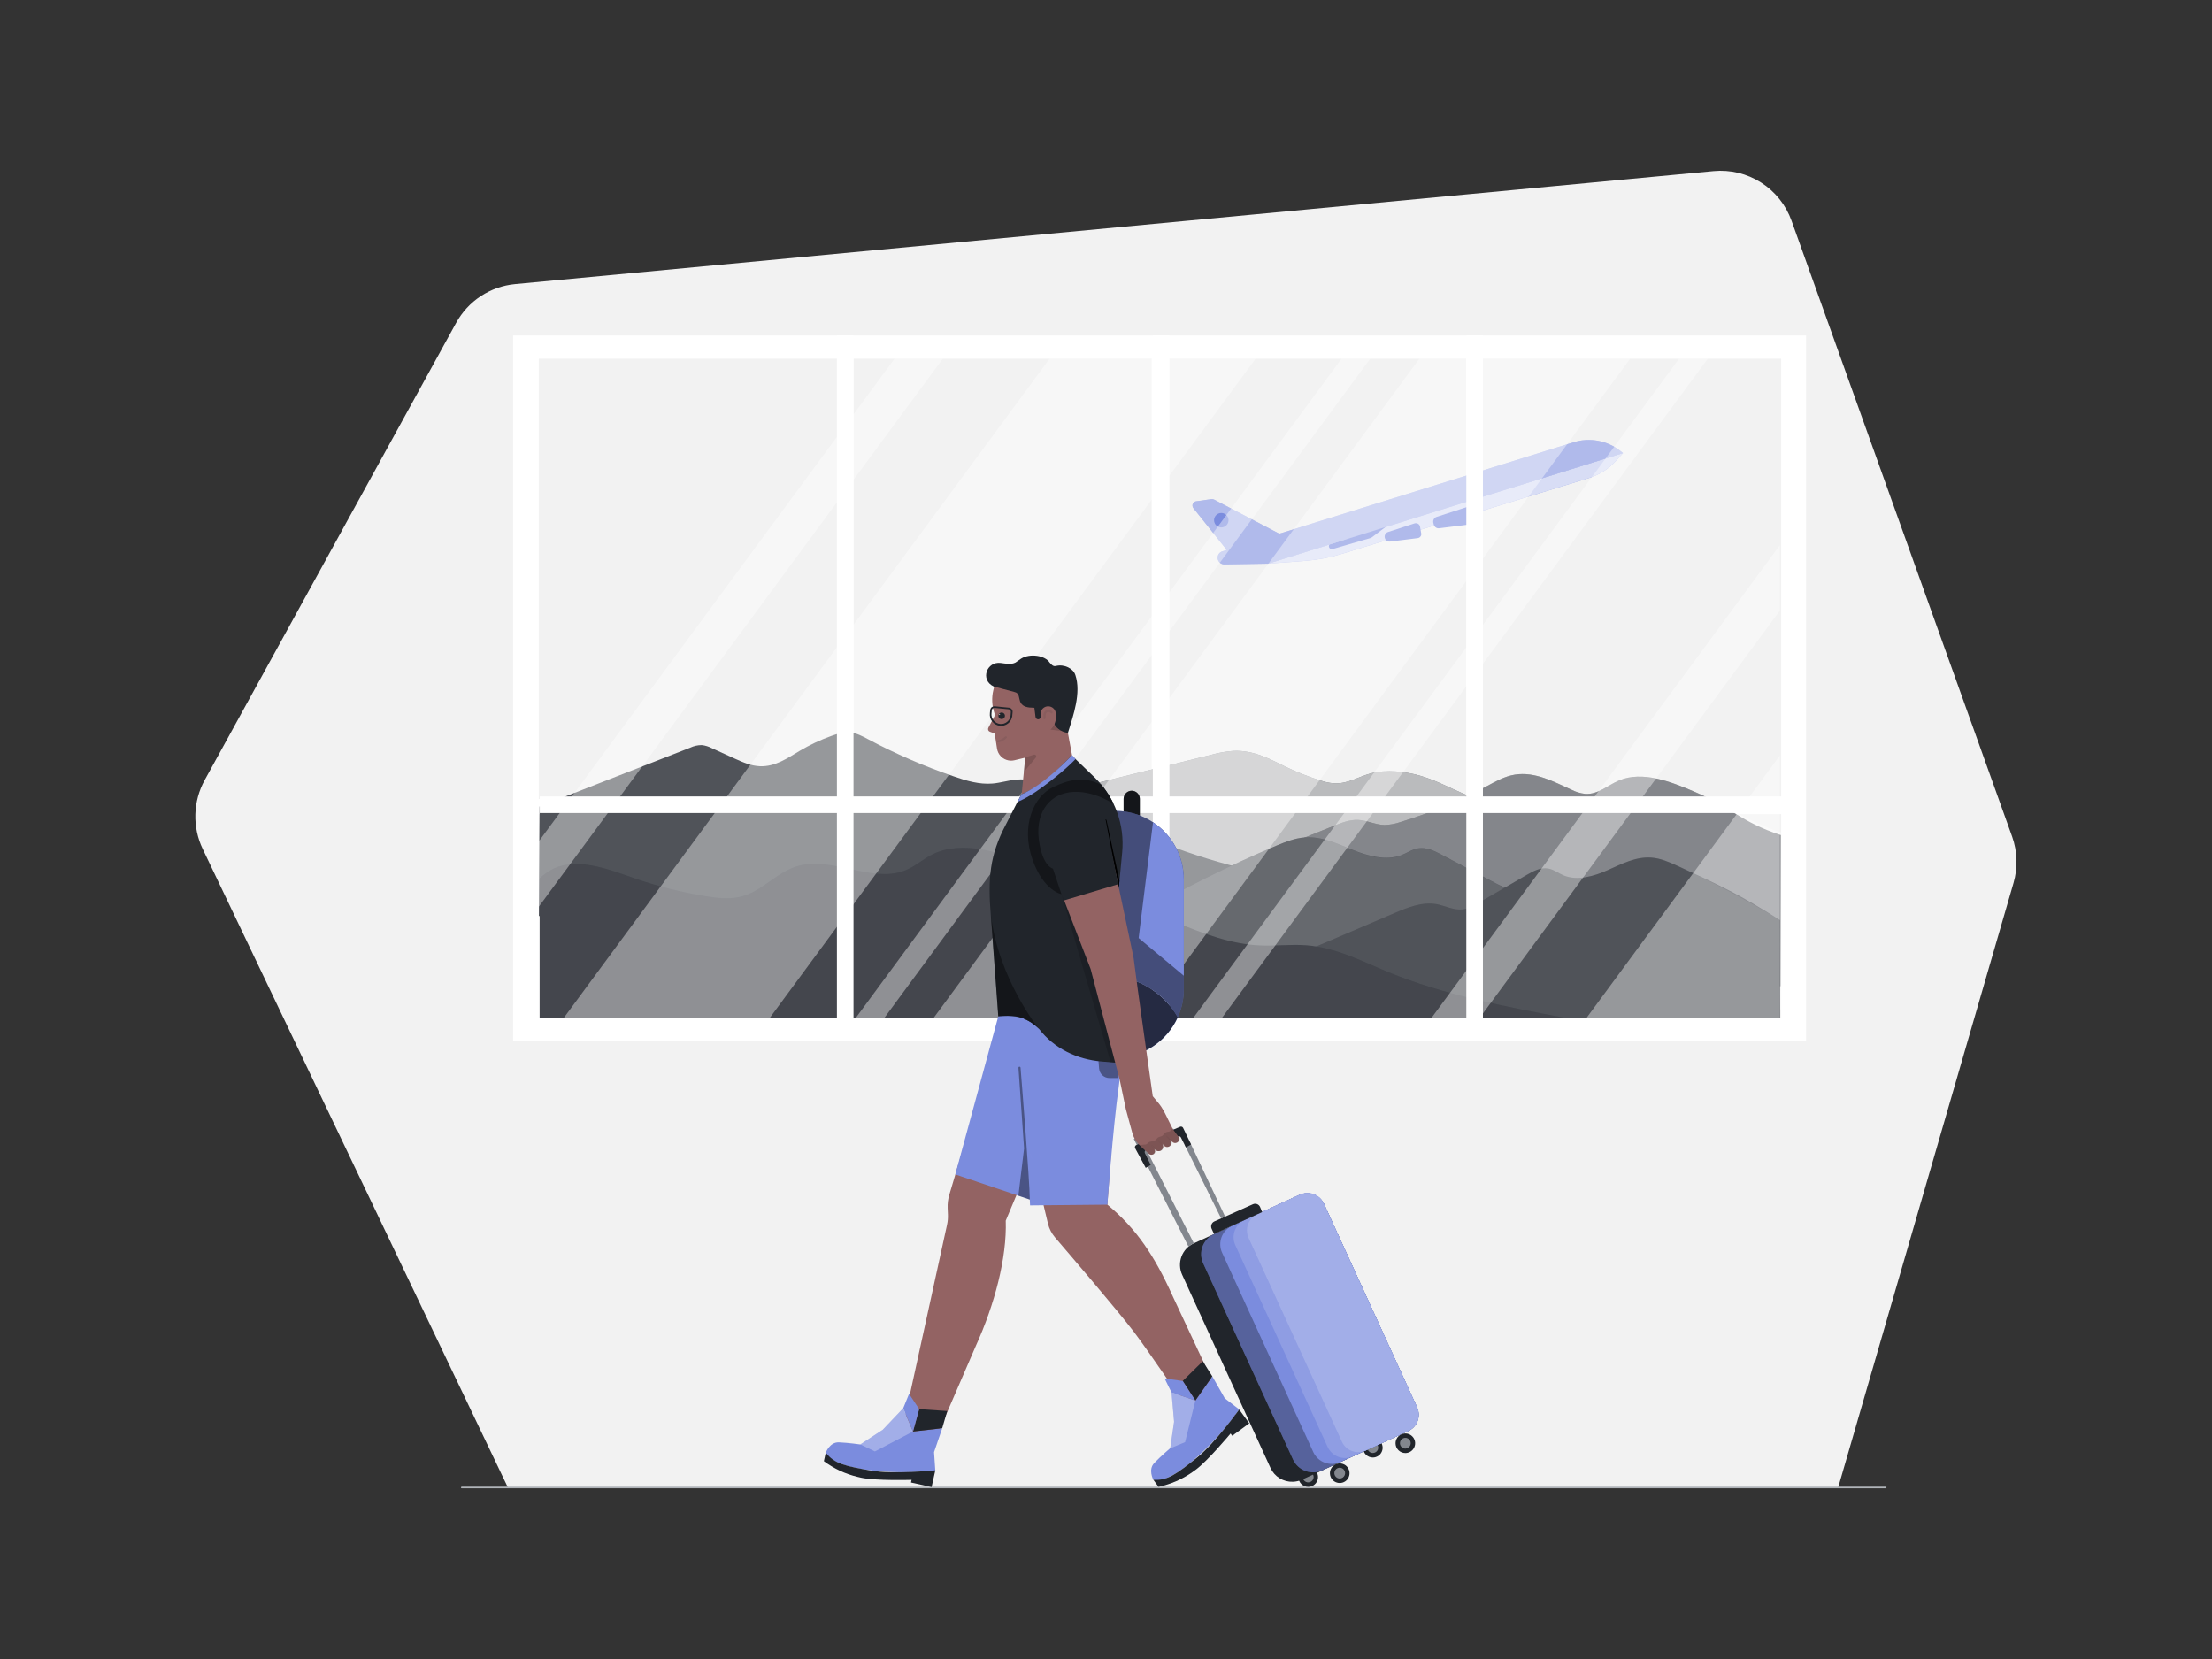 <svg class="gridItem__media" version="1.1" id="Layer_1" xmlns="http://www.w3.org/2000/svg" x="0px" y="0px" viewBox="0 0 1600 1200" style="baseline-shift: 0px; clip-rule: nonzero; color: rgb(61, 61, 61); color-interpolation: srgb; color-interpolation-filters: linearrgb; color-rendering: auto; cursor: auto; direction: ltr; display: block; fill: none; fill-opacity: 1; fill-rule: nonzero; font: 400 16px / 18.4px Lato, sans-serif; image-rendering: auto; letter-spacing: normal; marker: none; overflow: hidden; paint-order: normal; pointer-events: auto; shape-rendering: auto; stroke: none; stroke-dasharray: none; stroke-dashoffset: 0px; stroke-linecap: butt; stroke-linejoin: miter; stroke-miterlimit: 4; stroke-opacity: 1; stroke-width: 1px; text-anchor: start; text-decoration: none solid rgb(61, 61, 61); text-rendering: auto; visibility: visible; word-spacing: 0px; writing-mode: horizontal-tb;" fill="none" xmlns:xlink="http://www.w3.org/1999/xlink">
<rect x="0" y="0" width="1600" height="1200" fill="#333333" stroke="none"/>
<path d="M1329.61 1075.89L1456.43 638.68C1459.63 627.669 1459.28 615.93 1455.43 605.13L1295.87 159.64C1291.79 148.24 1284.03 138.524 1273.81 132.027C1263.6 125.529 1251.51 122.621 1239.45 123.76L372.581 205.49C363.731 206.323 355.219 209.31 347.79 214.191C340.36 219.072 334.239 225.698 329.961 233.49L148.001 564.35C143.835 571.94 141.538 580.415 141.302 589.07C141.065 597.726 142.895 606.313 146.641 614.12L367.341 1075.87H1329.55L1329.61 1075.89Z" fill="#F2F2F2" style="baseline-shift: 0px; fill: rgb(242, 242, 242); paint-order: normal; text-decoration: none solid rgb(61, 61, 61);"></path>
<path d="M1306.4 242.63H371.141V753.11H1306.39L1306.4 242.63Z" fill="white" style="baseline-shift: 0px; fill: rgb(255, 255, 255); paint-order: normal; text-decoration: none solid rgb(61, 61, 61);"></path>
<path d="M1288.35 259.47H1072.63V577.94H1288.35V259.47Z" fill="#F2F2F2" style="baseline-shift: 0px; fill: rgb(242, 242, 242); paint-order: normal; text-decoration: none solid rgb(61, 61, 61);"></path>
<path d="M1288.35 588.86H1072.63V736.27H1288.35V588.86Z" fill="#F2F2F2" style="baseline-shift: 0px; fill: rgb(242, 242, 242); paint-order: normal; text-decoration: none solid rgb(61, 61, 61);"></path>
<path d="M605.44 259.47H389.73V577.94H605.44V259.47Z" fill="#F2F2F2" style="baseline-shift: 0px; fill: rgb(242, 242, 242); paint-order: normal; text-decoration: none solid rgb(61, 61, 61);"></path>
<path d="M833.052 259.47H617.352V577.94H833.052V259.47Z" fill="#F2F2F2" style="baseline-shift: 0px; fill: rgb(242, 242, 242); paint-order: normal; text-decoration: none solid rgb(61, 61, 61);"></path>
<path d="M1060.68 259.47H845V577.94H1060.69L1060.68 259.47Z" fill="#F2F2F2" style="baseline-shift: 0px; fill: rgb(242, 242, 242); paint-order: normal; text-decoration: none solid rgb(61, 61, 61);"></path>
<path d="M605.44 588.86H389.73V736.27H605.44V588.86Z" fill="#F2F2F2" style="baseline-shift: 0px; fill: rgb(242, 242, 242); paint-order: normal; text-decoration: none solid rgb(61, 61, 61);"></path>
<path d="M833.052 588.86H617.352V736.27H833.052V588.86Z" fill="#F2F2F2" style="baseline-shift: 0px; fill: rgb(242, 242, 242); paint-order: normal; text-decoration: none solid rgb(61, 61, 61);"></path>
<path d="M1060.68 588.86H845V736.27H1060.69L1060.68 588.86Z" fill="#F2F2F2" style="baseline-shift: 0px; fill: rgb(242, 242, 242); paint-order: normal; text-decoration: none solid rgb(61, 61, 61);"></path>
<path d="M1189.05 619.46C1180.05 608.38 1158.33 601.95 1137.66 596.83C1110.29 590.03 1081.73 584.06 1058.24 573.99C1048.24 569.73 1039.24 564.73 1028.07 561.35C1016.9 557.97 1002.73 556.41 991.291 559.49C982.291 561.93 974.891 567.13 964.841 566.58C961.349 566.311 957.909 565.578 954.611 564.4C946.052 561.683 937.698 558.361 929.611 554.46C918.721 549.15 907.031 542.55 892.281 543.14C886.96 543.502 881.692 544.417 876.561 545.87L740.001 579.56L727.551 703.34L1189.05 619.46Z" fill="#3F4249" style="baseline-shift: 0px; fill: rgb(63, 66, 73); paint-order: normal; text-decoration: none solid rgb(61, 61, 61);"></path>
<g opacity="0.8" style="baseline-shift: 0px; opacity: 0.8; paint-order: normal; text-decoration: none solid rgb(61, 61, 61);">
<path opacity="0.8" d="M1189.05 619.46C1180.05 608.38 1158.33 601.95 1137.66 596.83C1110.29 590.03 1081.73 584.06 1058.24 573.99C1048.24 569.73 1039.24 564.73 1028.07 561.35C1016.9 557.97 1002.73 556.41 991.291 559.49C982.291 561.93 974.891 567.13 964.841 566.58C961.349 566.311 957.909 565.578 954.611 564.4C946.052 561.683 937.698 558.361 929.611 554.46C918.721 549.15 907.031 542.55 892.281 543.14C886.96 543.502 881.692 544.417 876.561 545.87L740.001 579.56L727.551 703.34L1189.05 619.46Z" fill="white" style="baseline-shift: 0px; fill: rgb(255, 255, 255); opacity: 0.8; paint-order: normal; text-decoration: none solid rgb(61, 61, 61);"></path>
</g>
<path d="M783.682 670.3L965.102 597.22C970.572 595.03 976.402 592.76 982.542 593.08C989.072 593.41 994.952 596.62 1001.45 596.73C1005.48 596.617 1009.47 595.872 1013.27 594.52C1034.89 587.923 1055.81 579.214 1075.73 568.52C1081.98 565.15 1088.33 561.52 1095.82 560.31C1110.41 558.02 1124.04 565.53 1136.82 571.31C1139.89 572.871 1143.21 573.86 1146.63 574.23C1155.99 574.85 1162.9 567.94 1171.15 564.51C1188.09 557.42 1208.5 565.39 1225.36 572.57C1253.19 584.38 1258.86 594.39 1288.07 604.03L1287.87 713.37H797.862L783.682 670.3Z" fill="#3F4249" style="baseline-shift: 0px; fill: rgb(63, 66, 73); paint-order: normal; text-decoration: none solid rgb(61, 61, 61);"></path>
<g opacity="0.6" style="baseline-shift: 0px; opacity: 0.6; paint-order: normal; text-decoration: none solid rgb(61, 61, 61);">
<path opacity="0.6" d="M783.681 670.3L965.101 597.22C970.571 595.03 976.401 592.76 982.541 593.08C989.071 593.41 994.951 596.62 1001.45 596.73C1005.48 596.617 1009.47 595.872 1013.27 594.52C1034.89 587.923 1055.81 579.214 1075.73 568.52C1081.98 565.15 1088.33 561.52 1095.82 560.31C1110.41 558.02 1124.04 565.53 1136.82 571.31C1139.89 572.871 1143.21 573.86 1146.63 574.23C1155.99 574.85 1162.9 567.94 1171.15 564.51C1188.09 557.42 1208.5 565.39 1225.36 572.57C1251.57 583.7 1261.36 593.22 1288.81 602.36V730.16L783.631 719.66L783.681 670.3Z" fill="white" style="baseline-shift: 0px; fill: rgb(255, 255, 255); opacity: 0.6; paint-order: normal; text-decoration: none solid rgb(61, 61, 61);"></path>
</g>
<path d="M912.552 678.3L897.002 627.65C855.002 617.21 815.262 601 780.232 579.9C766.782 571.82 751.872 562.48 735.232 563.9C729.322 564.39 723.782 566.26 717.882 566.75C708.312 567.55 698.762 564.68 689.882 561.59C668.47 554.249 647.675 545.221 627.692 534.59C623.802 532.53 619.792 530.34 615.202 529.87C610.392 529.35 605.742 530.74 601.352 532.31C593.388 535.166 585.716 538.779 578.442 543.1C569.772 548.26 560.782 554.68 549.692 554.23C543.172 553.97 537.182 551.31 531.512 548.74L514.912 541.19C512.609 539.977 510.099 539.211 507.512 538.93C504.606 538.949 501.741 539.612 499.122 540.87L390.292 583.4L389.762 662.57L912.552 678.3Z" fill="#3F4249" style="baseline-shift: 0px; fill: rgb(63, 66, 73); paint-order: normal; text-decoration: none solid rgb(61, 61, 61);"></path>
<g opacity="0.3" style="baseline-shift: 0px; opacity: 0.3; paint-order: normal; text-decoration: none solid rgb(61, 61, 61);">
<path opacity="0.3" d="M390.161 583.08L389.641 666.75L912.481 678L896.861 627.39C855.798 617.329 816.454 601.238 780.111 579.64C766.701 571.56 751.751 562.24 735.211 563.64C729.301 564.13 723.761 566 717.861 566.49C708.291 567.28 698.741 564.41 689.861 561.33C668.427 553.988 647.609 544.96 627.601 534.33C623.701 532.27 619.711 530.08 615.111 529.61C610.301 529.09 605.581 530.48 601.261 532.05C593.292 534.902 585.616 538.515 578.341 542.84C569.631 548 560.651 554.4 549.551 554C543.031 553.73 537.061 551.08 531.371 548.5L514.831 540.96C512.527 539.749 510.017 538.979 507.431 538.69C504.518 538.737 501.652 539.42 499.031 540.69L390.161 583.08Z" fill="white" style="baseline-shift: 0px; fill: rgb(255, 255, 255); opacity: 0.3; paint-order: normal; text-decoration: none solid rgb(61, 61, 61);"></path>
</g>
<path d="M1256.68 688.21L1147.27 645.67C1136.98 641.67 1125.66 637.55 1114.37 639.4C1107.37 640.58 1100.83 643.92 1093.75 643.21C1089.32 642.78 1085.48 640.78 1081.75 638.83L1042.58 618.14C1037.58 615.5 1031.94 612.75 1026.03 613.6C1021.49 614.26 1017.9 616.92 1013.77 618.53C1002.71 622.83 989.381 619.19 978.431 614.74C967.481 610.29 956.101 604.86 943.781 605.74C936.551 606.25 929.911 608.95 923.511 611.58C889.005 626.101 855.458 642.802 823.071 661.58C804.311 672.58 784.791 684.58 761.451 686.58L766.001 736.42L1060.71 736.22" fill="#3F4249" style="baseline-shift: 0px; fill: rgb(63, 66, 73); paint-order: normal; text-decoration: none solid rgb(61, 61, 61);"></path>
<g opacity="0.45" style="baseline-shift: 0px; opacity: 0.45; paint-order: normal; text-decoration: none solid rgb(61, 61, 61);">
<path opacity="0.45" d="M1060.68 736.27L762.451 714.73L761.451 686.63C784.801 684.56 804.251 672.57 823.071 661.63C855.456 642.848 889.004 626.148 923.511 611.63C929.911 608.95 936.511 606.26 943.781 605.8C956.101 604.91 967.481 610.33 978.431 614.8C989.381 619.27 1002.76 622.91 1013.77 618.6C1017.9 616.99 1021.49 614.33 1026.03 613.67C1031.94 612.81 1037.65 615.62 1042.58 618.2L1081.75 638.89C1085.43 640.89 1089.29 642.89 1093.75 643.28C1100.84 644 1107.38 640.6 1114.37 639.46C1125.66 637.62 1136.98 641.73 1147.27 645.74L1256.68 688.28L1060.68 736.28" fill="white" style="baseline-shift: 0px; fill: rgb(255, 255, 255); opacity: 0.45; paint-order: normal; text-decoration: none solid rgb(61, 61, 61);"></path>
</g>
<path d="M909.41 702.8L1009.12 660.26C1018.49 656.26 1028.82 652.15 1039.12 653.99C1045.47 655.17 1051.47 658.52 1057.92 657.81C1061.92 657.37 1065.47 655.37 1068.82 653.42L1104.52 632.73C1109.06 630.1 1114.25 627.34 1119.65 628.19C1123.81 628.86 1127.06 631.51 1130.83 633.12C1140.89 637.42 1153.06 633.78 1163.03 629.33C1173 624.88 1183.37 619.45 1194.6 620.33C1201.19 620.83 1207.26 623.53 1213.09 626.16C1245 640.91 1258.45 647.01 1287.46 665.53L1287.6 736.17L908.16 736.37L909.41 702.8Z" fill="#3F4249" style="baseline-shift: 0px; fill: rgb(63, 66, 73); paint-order: normal; text-decoration: none solid rgb(61, 61, 61);"></path>
<g opacity="0.3" style="baseline-shift: 0px; opacity: 0.3; paint-order: normal; text-decoration: none solid rgb(61, 61, 61);">
<path opacity="0.3" d="M909.411 702.8L1009.12 660.26C1018.49 656.26 1028.82 652.15 1039.12 653.99C1045.47 655.17 1051.47 658.52 1057.92 657.81C1061.92 657.37 1065.47 655.37 1068.82 653.42L1104.52 632.73C1109.06 630.1 1114.25 627.34 1119.65 628.19C1123.81 628.86 1127.06 631.51 1130.83 633.12C1140.89 637.42 1153.06 633.78 1163.03 629.33C1173 624.88 1183.37 619.45 1194.6 620.33C1201.19 620.83 1207.26 623.53 1213.09 626.16C1238.57 637.94 1263.4 651.082 1287.46 665.53V665.53L1288.37 736.17L908.211 736.37L909.411 702.8Z" fill="white" style="baseline-shift: 0px; fill: rgb(255, 255, 255); opacity: 0.3; paint-order: normal; text-decoration: none solid rgb(61, 61, 61);"></path>
</g>
<path d="M1133.18 736.47C1088.87 728.1 1044.04 719.58 1003.78 702.97C984.871 695.14 966.191 685.34 944.781 683.73C933.781 682.91 922.601 684.34 911.531 683.86C890.261 682.98 870.611 675.25 851.691 667.67L745.691 625.26C723.451 616.37 695.901 607.54 674.691 617.87C667.361 621.41 661.781 627.01 653.971 629.87C630.701 638.57 602.701 619.87 578.151 626.12C561.351 630.43 551.641 645.27 534.561 648.87C526.781 650.51 518.471 649.54 510.561 648.26C492.61 645.376 474.95 640.902 457.791 634.89C439.531 628.48 418.121 620.36 400.791 628.09C396.969 629.9 393.451 632.292 390.361 635.18V736.28L1133.18 736.47Z" fill="#3F4249" style="baseline-shift: 0px; fill: rgb(63, 66, 73); paint-order: normal; text-decoration: none solid rgb(61, 61, 61);"></path>
<g opacity="0.15" style="baseline-shift: 0px; opacity: 0.15; paint-order: normal; text-decoration: none solid rgb(61, 61, 61);">
<path opacity="0.15" d="M389.472 635.2C392.918 632.329 396.761 629.971 400.882 628.2C418.232 620.41 439.652 628.56 457.882 635.01C475.044 640.991 492.703 645.439 510.652 648.3C518.572 649.58 526.862 650.56 534.652 648.9C551.732 645.36 561.442 630.42 578.242 626.16C602.792 619.88 630.782 638.61 654.062 629.9C661.852 626.98 667.452 621.43 674.772 617.9C695.972 607.56 723.502 616.41 745.772 625.31L851.702 667.77C870.602 675.34 890.272 683.13 911.542 683.96C922.612 684.43 933.742 682.96 944.792 683.83C966.192 685.43 984.792 695.24 1003.79 703.06C1043.97 719.68 1088.87 728.2 1133.18 736.57H690.682L389.262 736.38L389.472 635.2Z" fill="white" style="baseline-shift: 0px; fill: rgb(255, 255, 255); opacity: 0.15; paint-order: normal; text-decoration: none solid rgb(61, 61, 61);"></path>
</g>
<path d="M967.48 658.46C967.485 658.449 967.487 658.437 967.487 658.425C967.487 658.413 967.485 658.401 967.48 658.39H967.41L967.48 658.46Z" fill="#231F20" style="baseline-shift: 0px; fill: rgb(35, 31, 32); paint-order: normal; text-decoration: none solid rgb(61, 61, 61);"></path>
<path d="M917.201 407.7L969.831 391.29L1046.07 360.57C1061.33 354.431 1077.74 351.7 1094.16 352.57L1174 327.66L1169.08 333.13C1163.77 339.066 1156.94 343.443 1149.33 345.79L970.041 400.79C961.639 403.367 952.975 405 944.211 405.66L917.201 407.7Z" class="change-color-in-svg" fill="#4D61FC" style="fill: rgb(123, 140, 222); baseline-shift: 0px; paint-order: normal; text-decoration: none solid rgb(61, 61, 61);"></path>
<path opacity="0.7" d="M917.201 407.7L969.831 391.29L1046.07 360.57C1061.33 354.431 1077.74 351.7 1094.16 352.57L1174 327.66L1169.08 333.13C1163.77 339.066 1156.94 343.443 1149.33 345.79L970.041 400.79C961.639 403.367 952.975 405 944.211 405.66L917.201 407.7Z" fill="white" style="baseline-shift: 0px; fill: rgb(255, 255, 255); opacity: 0.7; paint-order: normal; text-decoration: none solid rgb(61, 61, 61);"></path>
<path d="M1010.54 374.88L992.122 388.79C991.914 388.93 991.689 389.041 991.452 389.12L963.982 397.12C963.56 397.26 963.104 397.26 962.682 397.12C962.367 397.013 962.082 396.836 961.847 396.601C961.613 396.367 961.435 396.081 961.329 395.767C961.222 395.452 961.19 395.118 961.234 394.789C961.278 394.46 961.397 394.145 961.582 393.87L970.932 390.96L1010.54 374.88Z" class="change-color-in-svg" fill="#4D61FC" style="fill: rgb(123, 140, 222); baseline-shift: 0px; paint-order: normal; text-decoration: none solid rgb(61, 61, 61);"></path>
<path d="M1023.24 378.57L1004 384.82C1003.14 385.097 1002.43 385.69 1001.99 386.477C1001.56 387.265 1001.44 388.188 1001.66 389.06C1001.87 389.907 1002.38 390.649 1003.1 391.15C1003.82 391.637 1004.7 391.84 1005.56 391.72L1025.42 389.24C1025.84 389.186 1026.24 389.054 1026.61 388.85C1026.96 388.646 1027.26 388.37 1027.49 388.04C1027.72 387.729 1027.9 387.376 1028 387C1028.08 386.611 1028.08 386.209 1028 385.82L1027.15 380.95C1027.08 380.525 1026.92 380.121 1026.67 379.77C1026.43 379.411 1026.11 379.11 1025.74 378.89C1025.38 378.677 1024.98 378.541 1024.56 378.49C1024.12 378.415 1023.67 378.442 1023.24 378.57V378.57Z" class="change-color-in-svg" fill="#4D61FC" style="fill: rgb(123, 140, 222); baseline-shift: 0px; paint-order: normal; text-decoration: none solid rgb(61, 61, 61);"></path>
<path d="M1063.83 365.86L1039.1 373.91C1038.24 374.181 1037.52 374.777 1037.1 375.57C1036.67 376.354 1036.55 377.272 1036.77 378.14L1037.11 379.48C1037.33 380.317 1037.84 381.046 1038.56 381.53C1039.27 382.014 1040.14 382.22 1041 382.11L1066.45 378.93C1066.87 378.892 1067.27 378.758 1067.63 378.54C1067.98 378.34 1068.28 378.071 1068.52 377.75C1068.76 377.427 1068.94 377.056 1069.03 376.661C1069.12 376.267 1069.13 375.857 1069.05 375.46L1067.78 368.18C1067.69 367.768 1067.52 367.378 1067.27 367.035C1067.03 366.691 1066.72 366.4 1066.36 366.18C1065.99 365.959 1065.58 365.82 1065.16 365.772C1064.73 365.724 1064.3 365.767 1063.89 365.9L1063.83 365.86Z" class="change-color-in-svg" fill="#4D61FC" style="fill: rgb(123, 140, 222); baseline-shift: 0px; paint-order: normal; text-decoration: none solid rgb(61, 61, 61);"></path>
<path d="M1172.14 326.23C1167.44 322.492 1161.89 319.961 1155.98 318.856C1150.08 317.751 1143.99 318.106 1138.25 319.89L925.341 386.05L878.181 361.35C877.607 361.06 876.959 360.949 876.321 361.03L865.221 362.58C864.815 362.635 864.425 362.77 864.072 362.978C863.719 363.185 863.411 363.46 863.165 363.788C862.919 364.115 862.741 364.488 862.641 364.885C862.541 365.282 862.52 365.695 862.581 366.1C862.661 366.641 862.882 367.151 863.221 367.58L887.311 397.78L884.111 398.78C883.008 399.133 882.069 399.868 881.462 400.854C880.856 401.84 880.623 403.011 880.806 404.154C880.988 405.297 881.574 406.337 882.458 407.084C883.341 407.832 884.464 408.239 885.621 408.23L917.151 407.71L1174 327.71L1172.14 326.23Z" class="change-color-in-svg" fill="#4D61FC" style="fill: rgb(123, 140, 222); baseline-shift: 0px; paint-order: normal; text-decoration: none solid rgb(61, 61, 61);"></path>
<path opacity="0.4" d="M1172.14 326.23C1167.44 322.492 1161.89 319.961 1155.98 318.856C1150.08 317.751 1143.99 318.106 1138.25 319.89L925.341 386.05L878.181 361.35C877.607 361.06 876.959 360.949 876.321 361.03L865.221 362.58C864.815 362.635 864.425 362.77 864.072 362.978C863.719 363.185 863.411 363.46 863.165 363.788C862.919 364.115 862.741 364.488 862.641 364.885C862.541 365.282 862.52 365.695 862.581 366.1C862.661 366.641 862.882 367.151 863.221 367.58L887.311 397.78L884.111 398.78C883.008 399.133 882.069 399.868 881.462 400.854C880.856 401.84 880.623 403.011 880.806 404.154C880.988 405.297 881.574 406.337 882.458 407.084C883.341 407.832 884.464 408.239 885.621 408.23L917.151 407.71L1174 327.71L1172.14 326.23Z" fill="white" style="baseline-shift: 0px; fill: rgb(255, 255, 255); opacity: 0.4; paint-order: normal; text-decoration: none solid rgb(61, 61, 61);"></path>
<path d="M883.4 371.06C884.432 371.063 885.441 371.369 886.3 371.94C887.3 372.611 888.037 373.607 888.387 374.759C888.737 375.911 888.677 377.149 888.219 378.262C887.76 379.375 886.931 380.296 885.872 380.868C884.812 381.44 883.587 381.628 882.405 381.401C881.223 381.173 880.156 380.544 879.384 379.619C878.613 378.695 878.184 377.532 878.172 376.328C878.16 375.124 878.564 373.953 879.316 373.013C880.069 372.073 881.123 371.422 882.3 371.17C882.662 371.096 883.031 371.059 883.4 371.06V371.06Z" class="change-color-in-svg" fill="#4D61FC" style="fill: rgb(123, 140, 222); baseline-shift: 0px; paint-order: normal; text-decoration: none solid rgb(61, 61, 61);"></path>
<path opacity="0.4" d="M556.801 736.27H407.801L759.191 259.47H908.191L556.801 736.27Z" fill="white" style="baseline-shift: 0px; fill: rgb(255, 255, 255); opacity: 0.4; paint-order: normal; text-decoration: none solid rgb(61, 61, 61);"></path>
<path opacity="0.4" d="M827.76 736.27H675.32L1026.7 259.47H1179.14L827.76 736.27Z" fill="white" style="baseline-shift: 0px; fill: rgb(255, 255, 255); opacity: 0.4; paint-order: normal; text-decoration: none solid rgb(61, 61, 61);"></path>
<path opacity="0.4" d="M389.73 655.85V608.58L647.05 259.47H681.92L389.73 655.85Z" fill="white" style="baseline-shift: 0px; fill: rgb(255, 255, 255); opacity: 0.4; paint-order: normal; text-decoration: none solid rgb(61, 61, 61);"></path>
<path opacity="0.4" d="M639.67 736.27H619L970.39 259.47H991.1L639.67 736.27Z" fill="white" style="baseline-shift: 0px; fill: rgb(255, 255, 255); opacity: 0.4; paint-order: normal; text-decoration: none solid rgb(61, 61, 61);"></path>
<path opacity="0.4" d="M1287.44 736.27H1147.58L1287.44 546.49V736.27Z" fill="white" style="baseline-shift: 0px; fill: rgb(255, 255, 255); opacity: 0.4; paint-order: normal; text-decoration: none solid rgb(61, 61, 61);"></path>
<path opacity="0.4" d="M1070.26 736.27H1035.44L1287.44 394.33V441.6L1070.26 736.27Z" fill="white" style="baseline-shift: 0px; fill: rgb(255, 255, 255); opacity: 0.4; paint-order: normal; text-decoration: none solid rgb(61, 61, 61);"></path>
<path opacity="0.4" d="M883.851 736.27H863.141L1214.53 259.47H1235.26L883.851 736.27Z" fill="white" style="baseline-shift: 0px; fill: rgb(255, 255, 255); opacity: 0.4; paint-order: normal; text-decoration: none solid rgb(61, 61, 61);"></path>
<path d="M617.361 242.63H605.361V753.11H617.361V242.63Z" fill="white" style="baseline-shift: 0px; fill: rgb(255, 255, 255); paint-order: normal; text-decoration: none solid rgb(61, 61, 61);"></path>
<path d="M1293.42 576.09H390.42V588.09H1293.42V576.09Z" fill="white" style="baseline-shift: 0px; fill: rgb(255, 255, 255); paint-order: normal; text-decoration: none solid rgb(61, 61, 61);"></path>
<path d="M845.881 242.63H833.881V753.11H845.881V242.63Z" fill="white" style="baseline-shift: 0px; fill: rgb(255, 255, 255); paint-order: normal; text-decoration: none solid rgb(61, 61, 61);"></path>
<path d="M1072.63 242.63H1060.63V753.11H1072.63V242.63Z" fill="white" style="baseline-shift: 0px; fill: rgb(255, 255, 255); paint-order: normal; text-decoration: none solid rgb(61, 61, 61);"></path>
<path d="M1363.86 1076.52H334C333.925 1076.52 333.851 1076.51 333.781 1076.48C333.711 1076.45 333.648 1076.41 333.594 1076.36C333.54 1076.31 333.497 1076.25 333.467 1076.18C333.437 1076.11 333.421 1076.03 333.42 1075.96V1075.96C333.419 1075.89 333.434 1075.81 333.463 1075.74C333.492 1075.67 333.535 1075.61 333.59 1075.56C333.699 1075.45 333.846 1075.39 334 1075.39H1364C1364.08 1075.37 1364.15 1075.37 1364.23 1075.39C1364.3 1075.42 1364.36 1075.46 1364.42 1075.51C1364.48 1075.56 1364.52 1075.63 1364.54 1075.7C1364.55 1075.77 1364.55 1075.85 1364.54 1075.92C1364.51 1076.09 1364.43 1076.24 1364.31 1076.36C1364.18 1076.47 1364.01 1076.52 1363.84 1076.5L1363.86 1076.52Z" fill="#B0B4B9" style="baseline-shift: 0px; fill: rgb(176, 180, 185); paint-order: normal; text-decoration: none solid rgb(61, 61, 61);"></path>
<path d="M727.481 882.93C728.381 909.76 719.431 943.63 705.811 973.6L678.901 1035.86C676.411 1040.4 674.72 1045.34 673.901 1050.45L671.951 1064.45L632.061 1045.82L647.811 1038.6C649.146 1037.98 650.318 1037.06 651.231 1035.9C652.136 1034.72 652.759 1033.36 653.051 1031.9L685.001 886C685.541 883.535 685.76 881.011 685.651 878.49L685.461 873.88C685.32 870.626 685.722 867.372 686.651 864.25L704.811 803.17L751.971 824.58L727.481 882.93Z" fill="#936363" style="baseline-shift: 0px; fill: rgb(147, 99, 99); paint-order: normal; text-decoration: none solid rgb(61, 61, 61);"></path>
<path d="M660.351 1035.48L681.531 1033.12L675.621 1050.38L676.521 1063.59C659.263 1065.58 641.82 1065.32 624.631 1062.81C598.361 1058.69 597.311 1050.73 597.311 1050.73C597.311 1050.73 600.141 1043.04 606.761 1043.29C613.381 1043.54 622.411 1044.84 622.411 1044.84L660.351 1035.48Z" class="change-color-in-svg" fill="#4D61FC" style="fill: rgb(123, 140, 222); baseline-shift: 0px; paint-order: normal; text-decoration: none solid rgb(61, 61, 61);"></path>
<path d="M660.35 1035.48L653.26 1018.66L638.56 1034.14L622.32 1044.78L632.83 1049.87L660.35 1035.48Z" class="change-color-in-svg" fill="#4D61FC" style="fill: rgb(123, 140, 222); baseline-shift: 0px; paint-order: normal; text-decoration: none solid rgb(61, 61, 61);"></path>
<path opacity="0.3" d="M660.35 1035.48L653.26 1018.66L638.56 1034.14L622.32 1044.78L632.83 1049.87L660.35 1035.48Z" fill="white" style="baseline-shift: 0px; fill: rgb(255, 255, 255); opacity: 0.3; paint-order: normal; text-decoration: none solid rgb(61, 61, 61);"></path>
<path d="M660.352 1035.48L664.862 1019.27L685.142 1020.65L681.532 1033.06L660.352 1035.48Z" fill="#21252B" style="baseline-shift: 0px; fill: rgb(33, 37, 43); paint-order: normal; text-decoration: none solid rgb(61, 61, 61);"></path>
<path d="M664.86 1019.27L657.56 1008.21L653.32 1018.62L660.41 1035.43L664.86 1019.27Z" class="change-color-in-svg" fill="#4D61FC" style="fill: rgb(123, 140, 222); baseline-shift: 0px; paint-order: normal; text-decoration: none solid rgb(61, 61, 61);"></path>
<path d="M597.312 1050.68L595.932 1056.9C603.181 1062.29 611.452 1066.16 620.242 1068.25L622.752 1068.83C633.262 1071.19 659.382 1070.41 659.382 1070.41L658.942 1072.35L673.852 1075.66L676.542 1063.52C676.542 1063.52 646.242 1066.52 630.062 1063.71C612.102 1060.55 603.422 1058.94 597.312 1050.68Z" fill="#21252B" style="baseline-shift: 0px; fill: rgb(33, 37, 43); paint-order: normal; text-decoration: none solid rgb(61, 61, 61);"></path>
<path d="M801 871.36C821.68 888.47 835 907.99 848.44 937.99L877.22 999.44C878.97 1004.32 881.548 1008.86 884.84 1012.86L894.04 1023.63L853.62 1041.07L858.62 1024.53C859.025 1023.13 859.097 1021.65 858.829 1020.21C858.562 1018.77 857.963 1017.42 857.08 1016.25C857.08 1016.25 829.91 976.08 820.08 963.25C808.26 947.74 774.54 908.36 763.15 895.09C760.655 892.184 758.889 888.725 758 885L740.58 812L806.09 800.19L801 871.36Z" fill="#936363" style="baseline-shift: 0px; fill: rgb(147, 99, 99); paint-order: normal; text-decoration: none solid rgb(61, 61, 61);"></path>
<path d="M864.662 1013.05L876.892 995.54L885.892 1011.4L896.372 1019.48C886.41 1033.72 874.645 1046.61 861.372 1057.82C840.862 1074.76 834.192 1070.27 834.192 1070.27C834.192 1070.27 830.312 1063.04 834.872 1058.27C839.432 1053.5 846.392 1047.57 846.392 1047.57L864.662 1013.05Z" class="change-color-in-svg" fill="#4D61FC" style="fill: rgb(123, 140, 222); baseline-shift: 0px; paint-order: normal; text-decoration: none solid rgb(61, 61, 61);"></path>
<path d="M864.642 1013.05L847.382 1007.14L849.232 1028.41L846.432 1047.62L857.202 1043.14L864.642 1013.05Z" class="change-color-in-svg" fill="#4D61FC" style="fill: rgb(123, 140, 222); baseline-shift: 0px; paint-order: normal; text-decoration: none solid rgb(61, 61, 61);"></path>
<path opacity="0.3" d="M864.642 1013.05L847.382 1007.14L849.232 1028.41L846.432 1047.62L857.202 1043.14L864.642 1013.05Z" fill="white" style="baseline-shift: 0px; fill: rgb(255, 255, 255); opacity: 0.3; paint-order: normal; text-decoration: none solid rgb(61, 61, 61);"></path>
<path d="M864.64 1013.05L855.49 998.87L870 984.62L876.9 995.55L864.64 1013.05Z" fill="#21252B" style="baseline-shift: 0px; fill: rgb(33, 37, 43); paint-order: normal; text-decoration: none solid rgb(61, 61, 61);"></path>
<path d="M855.491 998.91L842.371 997.06L847.371 1007.17L864.631 1013.08L855.491 998.91Z" class="change-color-in-svg" fill="#4D61FC" style="fill: rgb(123, 140, 222); baseline-shift: 0px; paint-order: normal; text-decoration: none solid rgb(61, 61, 61);"></path>
<path d="M834.221 1070.33L837.981 1075.49C846.811 1073.61 855.172 1069.97 862.561 1064.78C863.291 1064.28 863.981 1063.78 864.651 1063.28C873.411 1056.97 890.111 1036.9 890.111 1036.9L891.301 1038.54L903.641 1029.54L896.341 1019.54C896.341 1019.54 878.551 1044.25 865.621 1054.47C851.431 1065.79 844.451 1071.21 834.221 1070.33Z" fill="#21252B" style="baseline-shift: 0px; fill: rgb(33, 37, 43); paint-order: normal; text-decoration: none solid rgb(61, 61, 61);"></path>
<path d="M722.09 735.15L691 849.5L745 867.69L783.74 757.22L740.68 728.15L722.09 735.15Z" class="change-color-in-svg" fill="#4D61FC" style="fill: rgb(123, 140, 222); baseline-shift: 0px; paint-order: normal; text-decoration: none solid rgb(61, 61, 61);"></path>
<path d="M745.08 871.89L739.57 756.89L807.26 745.36C807.26 745.36 813.58 755.02 809.26 785.66C804.94 816.3 801 871.36 801 871.36L745.08 871.89Z" class="change-color-in-svg" fill="#4D61FC" style="fill: rgb(123, 140, 222); baseline-shift: 0px; paint-order: normal; text-decoration: none solid rgb(61, 61, 61);"></path>
<path opacity="0.4" d="M738.191 772.35C738.881 780.98 744.691 852.77 744.891 867.68L736.621 864.89L740.751 830.73L736.671 772.36C736.661 772.178 736.714 771.998 736.821 771.85C736.932 771.707 737.093 771.611 737.271 771.58C737.379 771.55 737.493 771.55 737.601 771.58C737.711 771.602 737.814 771.65 737.901 771.72C737.987 771.79 738.055 771.879 738.101 771.98C738.161 772.094 738.192 772.221 738.191 772.35V772.35Z" fill="black" style="baseline-shift: 0px; fill: rgb(0, 0, 0); opacity: 0.4; paint-order: normal; text-decoration: none solid rgb(61, 61, 61);"></path>
<path opacity="0.4" d="M810.36 744.68L793 748.23L795 772.88C795.16 774.763 796.022 776.517 797.415 777.795C798.808 779.073 800.63 779.782 802.52 779.78H808.34C808.34 779.78 810.86 765.26 810.78 757.33C810.7 749.4 810.36 744.68 810.36 744.68Z" fill="black" style="baseline-shift: 0px; fill: rgb(0, 0, 0); opacity: 0.4; paint-order: normal; text-decoration: none solid rgb(61, 61, 61);"></path>
<path d="M993 1054.28C994.402 1054.28 995.773 1053.86 996.939 1053.08C998.105 1052.31 999.014 1051.2 999.55 1049.9C1000.09 1048.61 1000.23 1047.18 999.954 1045.81C999.68 1044.43 999.005 1043.17 998.014 1042.18C997.022 1041.18 995.759 1040.51 994.383 1040.24C993.008 1039.96 991.583 1040.1 990.287 1040.64C988.991 1041.18 987.884 1042.08 987.105 1043.25C986.326 1044.42 985.91 1045.79 985.91 1047.19C985.91 1049.07 986.657 1050.87 987.987 1052.2C989.316 1053.53 991.12 1054.28 993 1054.28V1054.28Z" fill="#21252B" style="baseline-shift: 0px; fill: rgb(33, 37, 43); paint-order: normal; text-decoration: none solid rgb(61, 61, 61);"></path>
<path d="M993.002 1051C993.775 1051 994.532 1050.77 995.176 1050.35C995.82 1049.92 996.322 1049.31 996.62 1048.6C996.918 1047.88 996.997 1047.1 996.849 1046.34C996.7 1045.58 996.329 1044.88 995.784 1044.33C995.238 1043.78 994.542 1043.41 993.784 1043.26C993.026 1043.1 992.24 1043.18 991.525 1043.47C990.809 1043.77 990.198 1044.27 989.766 1044.91C989.335 1045.55 989.104 1046.31 989.102 1047.08V1047.08C989.098 1047.59 989.196 1048.1 989.39 1048.58C989.584 1049.06 989.871 1049.49 990.234 1049.85C990.597 1050.22 991.028 1050.51 991.503 1050.7C991.978 1050.9 992.487 1051 993.002 1051V1051Z" fill="#83878E" style="baseline-shift: 0px; fill: rgb(131, 135, 142); paint-order: normal; text-decoration: none solid rgb(61, 61, 61);"></path>
<path d="M946.272 1075.49C947.674 1075.49 949.045 1075.07 950.211 1074.3C951.377 1073.52 952.285 1072.41 952.822 1071.11C953.359 1069.82 953.499 1068.39 953.225 1067.02C952.952 1065.64 952.277 1064.38 951.285 1063.39C950.293 1062.4 949.03 1061.72 947.655 1061.45C946.28 1061.17 944.854 1061.31 943.558 1061.85C942.263 1062.39 941.156 1063.3 940.377 1064.46C939.597 1065.63 939.182 1067 939.182 1068.4C939.182 1070.28 939.929 1072.08 941.258 1073.41C942.588 1074.74 944.391 1075.49 946.272 1075.49V1075.49Z" fill="#21252B" style="baseline-shift: 0px; fill: rgb(33, 37, 43); paint-order: normal; text-decoration: none solid rgb(61, 61, 61);"></path>
<path d="M946.271 1072.25C947.045 1072.25 947.801 1072.02 948.445 1071.6C949.089 1071.17 949.592 1070.56 949.89 1069.85C950.188 1069.13 950.267 1068.35 950.118 1067.59C949.969 1066.83 949.598 1066.13 949.053 1065.58C948.508 1065.03 947.812 1064.66 947.054 1064.51C946.296 1064.35 945.509 1064.43 944.794 1064.72C944.079 1065.02 943.467 1065.52 943.036 1066.16C942.604 1066.8 942.373 1067.56 942.371 1068.33V1068.33C942.367 1068.84 942.465 1069.35 942.66 1069.83C942.854 1070.31 943.141 1070.74 943.503 1071.1C943.866 1071.47 944.297 1071.76 944.773 1071.95C945.248 1072.15 945.757 1072.25 946.271 1072.25Z" fill="#83878E" style="baseline-shift: 0px; fill: rgb(131, 135, 142); paint-order: normal; text-decoration: none solid rgb(61, 61, 61);"></path>
<path d="M1018.49 1035.16L941.792 1070.26C939.733 1071.19 937.511 1071.72 935.252 1071.8C931.855 1071.93 928.497 1071.04 925.601 1069.27C922.706 1067.49 920.402 1064.89 918.982 1061.8L855.092 922.1C854.146 920.05 853.614 917.835 853.525 915.58C853.436 913.325 853.792 911.075 854.573 908.957C855.354 906.84 856.545 904.897 858.077 903.24C859.609 901.583 861.452 900.244 863.502 899.3H863.572L939.792 864.42C941.411 863.674 943.161 863.254 944.942 863.185C946.724 863.116 948.501 863.399 950.173 864.017C951.845 864.636 953.378 865.578 954.685 866.79C955.993 868.002 957.048 869.459 957.792 871.08L1024.92 1017.87C1025.64 1019.42 1026.04 1021.1 1026.11 1022.81C1026.18 1024.52 1025.91 1026.23 1025.31 1027.83C1024.72 1029.44 1023.81 1030.91 1022.65 1032.16C1021.49 1033.42 1020.09 1034.43 1018.53 1035.14L1018.49 1035.16Z" fill="#21252B" style="baseline-shift: 0px; fill: rgb(33, 37, 43); paint-order: normal; text-decoration: none solid rgb(61, 61, 61);"></path>
<path d="M1017.86 1035.41L956.42 1063.54C952.578 1065.29 948.199 1065.45 944.24 1063.98C940.28 1062.52 937.059 1059.55 935.28 1055.72L870.28 913.8C869.406 911.895 868.916 909.837 868.839 907.743C868.762 905.649 869.098 903.561 869.829 901.597C870.56 899.633 871.671 897.833 873.099 896.299C874.527 894.766 876.244 893.529 878.15 892.66L940.06 864.3C943.247 862.845 946.881 862.714 950.165 863.936C953.448 865.159 956.111 867.635 957.57 870.82V870.82L1024.57 1017.21C1025.31 1018.85 1025.71 1020.61 1025.75 1022.41C1025.82 1024.21 1025.54 1026.02 1024.91 1027.71C1024.28 1029.4 1023.33 1030.95 1022.11 1032.26C1020.88 1033.58 1019.41 1034.65 1017.77 1035.4L1017.86 1035.41Z" class="change-color-in-svg" fill="#4D61FC" style="fill: rgb(123, 140, 222); baseline-shift: 0px; paint-order: normal; text-decoration: none solid rgb(61, 61, 61);"></path>
<path opacity="0.3" d="M1017.86 1035.41L956.42 1063.54C952.578 1065.29 948.199 1065.45 944.24 1063.98C940.28 1062.52 937.059 1059.55 935.28 1055.72L870.28 913.8C869.406 911.895 868.916 909.837 868.839 907.743C868.762 905.649 869.098 903.561 869.829 901.597C870.56 899.633 871.671 897.833 873.099 896.299C874.527 894.766 876.244 893.529 878.15 892.66L940.06 864.3C943.247 862.845 946.881 862.714 950.165 863.936C953.448 865.159 956.111 867.635 957.57 870.82V870.82L1024.57 1017.21C1025.31 1018.85 1025.71 1020.61 1025.75 1022.41C1025.82 1024.21 1025.54 1026.02 1024.91 1027.71C1024.28 1029.4 1023.33 1030.95 1022.11 1032.26C1020.88 1033.58 1019.41 1034.65 1017.77 1035.4L1017.86 1035.41Z" fill="black" style="baseline-shift: 0px; fill: rgb(0, 0, 0); opacity: 0.3; paint-order: normal; text-decoration: none solid rgb(61, 61, 61);"></path>
<path d="M1018.69 1035L969.391 1057.58C965.847 1059.19 961.811 1059.33 958.164 1057.97C954.518 1056.61 951.557 1053.86 949.931 1050.33L884.001 906.17C883.192 904.415 882.736 902.518 882.66 900.588C882.584 898.657 882.889 896.731 883.557 894.918C884.226 893.105 885.245 891.442 886.557 890.024C887.868 888.605 889.446 887.458 891.201 886.65H891.261L940.321 864.28C941.889 863.545 943.59 863.14 945.321 863.09C947.903 862.991 950.456 863.664 952.654 865.023C954.852 866.382 956.595 868.365 957.661 870.72L1025.12 1018.14C1025.82 1019.66 1026.2 1021.31 1026.26 1022.98C1026.32 1024.66 1026.05 1026.33 1025.46 1027.89C1024.87 1029.46 1023.98 1030.9 1022.84 1032.12C1021.7 1033.35 1020.32 1034.34 1018.8 1035.03L1018.69 1035Z" class="change-color-in-svg" fill="#4D61FC" style="fill: rgb(123, 140, 222); baseline-shift: 0px; paint-order: normal; text-decoration: none solid rgb(61, 61, 61);"></path>
<path d="M1017.82 1035.42L978.511 1053.42C975.182 1054.92 971.394 1055.04 967.977 1053.75C964.56 1052.46 961.792 1049.87 960.281 1046.55L893.521 900.63C892.007 897.307 891.874 893.518 893.153 890.097C894.432 886.677 897.018 883.904 900.341 882.39L939.601 864.46C941.243 863.7 943.022 863.278 944.831 863.22C947.547 863.115 950.233 863.819 952.547 865.243C954.862 866.668 956.701 868.748 957.831 871.22L1024.61 1017.22C1026.12 1020.53 1026.25 1024.29 1024.99 1027.7C1023.72 1031.1 1021.16 1033.87 1017.86 1035.39L1017.82 1035.42Z" class="change-color-in-svg" fill="#4D61FC" style="fill: rgb(123, 140, 222); baseline-shift: 0px; paint-order: normal; text-decoration: none solid rgb(61, 61, 61);"></path>
<path opacity="0.15" d="M1017.82 1035.42L978.511 1053.42C975.182 1054.92 971.394 1055.04 967.977 1053.75C964.56 1052.46 961.792 1049.87 960.281 1046.55L893.521 900.63C892.007 897.307 891.874 893.518 893.153 890.097C894.432 886.677 897.018 883.904 900.341 882.39L939.601 864.46C941.243 863.7 943.022 863.278 944.831 863.22C947.547 863.115 950.233 863.819 952.547 865.243C954.862 866.668 956.701 868.748 957.831 871.22L1024.61 1017.22C1026.12 1020.53 1026.25 1024.29 1024.99 1027.7C1023.72 1031.1 1021.16 1033.87 1017.86 1035.39L1017.82 1035.42Z" fill="white" style="baseline-shift: 0px; fill: rgb(255, 255, 255); opacity: 0.15; paint-order: normal; text-decoration: none solid rgb(61, 61, 61);"></path>
<path d="M1018.69 1035.05L987.691 1049.23C986.155 1049.93 984.496 1050.33 982.808 1050.39C981.12 1050.45 979.436 1050.18 977.853 1049.59C976.269 1049 974.818 1048.11 973.58 1046.96C972.343 1045.81 971.344 1044.43 970.641 1042.89L903.091 895.38C902.016 893.061 901.656 890.474 902.054 887.949C902.453 885.424 903.594 883.075 905.331 881.2C906.483 879.944 907.869 878.925 909.411 878.2L940.411 864.02C943.508 862.618 947.033 862.497 950.218 863.685C953.403 864.873 955.989 867.272 957.411 870.36L1025 1017.92C1025.71 1019.46 1026.11 1021.13 1026.18 1022.82C1026.24 1024.52 1025.97 1026.21 1025.38 1027.8C1024.79 1029.39 1023.9 1030.85 1022.74 1032.09C1021.58 1033.33 1020.19 1034.34 1018.65 1035.04L1018.69 1035.05Z" class="change-color-in-svg" fill="#4D61FC" style="fill: rgb(123, 140, 222); baseline-shift: 0px; paint-order: normal; text-decoration: none solid rgb(61, 61, 61);"></path>
<path opacity="0.3" d="M1018.69 1035.05L987.691 1049.23C986.155 1049.93 984.496 1050.33 982.808 1050.39C981.12 1050.45 979.436 1050.18 977.853 1049.59C976.269 1049 974.818 1048.11 973.58 1046.96C972.343 1045.81 971.344 1044.43 970.641 1042.89L903.091 895.38C902.016 893.061 901.656 890.474 902.054 887.949C902.453 885.424 903.594 883.075 905.331 881.2C906.483 879.944 907.869 878.925 909.411 878.2L940.411 864.02C943.508 862.618 947.033 862.497 950.218 863.685C953.403 864.873 955.989 867.272 957.411 870.36L1025 1017.92C1025.71 1019.46 1026.11 1021.13 1026.18 1022.82C1026.24 1024.52 1025.97 1026.21 1025.38 1027.8C1024.79 1029.39 1023.9 1030.85 1022.74 1032.09C1021.58 1033.33 1020.19 1034.34 1018.65 1035.04L1018.69 1035.05Z" fill="white" style="baseline-shift: 0px; fill: rgb(255, 255, 255); opacity: 0.3; paint-order: normal; text-decoration: none solid rgb(61, 61, 61);"></path>
<path d="M969.061 1072.71C970.463 1072.71 971.834 1072.29 973 1071.51C974.166 1070.74 975.074 1069.63 975.611 1068.33C976.148 1067.04 976.288 1065.61 976.015 1064.24C975.741 1062.86 975.066 1061.6 974.074 1060.61C973.083 1059.61 971.819 1058.94 970.444 1058.67C969.069 1058.39 967.643 1058.53 966.348 1059.07C965.052 1059.61 963.945 1060.51 963.166 1061.68C962.387 1062.85 961.971 1064.22 961.971 1065.62C961.969 1066.55 962.152 1067.47 962.508 1068.33C962.864 1069.2 963.386 1069.98 964.044 1070.64C964.703 1071.29 965.485 1071.82 966.346 1072.17C967.207 1072.53 968.129 1072.71 969.061 1072.71V1072.71Z" fill="#21252B" style="baseline-shift: 0px; fill: rgb(33, 37, 43); paint-order: normal; text-decoration: none solid rgb(61, 61, 61);"></path>
<path d="M969.06 1069.43C969.832 1069.43 970.586 1069.2 971.227 1068.77C971.868 1068.34 972.368 1067.73 972.663 1067.02C972.959 1066.31 973.036 1065.53 972.885 1064.77C972.735 1064.01 972.363 1063.32 971.818 1062.77C971.272 1062.23 970.578 1061.86 969.821 1061.7C969.065 1061.55 968.28 1061.63 967.568 1061.93C966.855 1062.22 966.246 1062.72 965.817 1063.36C965.389 1064 965.16 1064.76 965.16 1065.53V1065.53C965.163 1066.56 965.575 1067.55 966.305 1068.28C967.036 1069.02 968.027 1069.43 969.06 1069.43Z" fill="#83878E" style="baseline-shift: 0px; fill: rgb(131, 135, 142); paint-order: normal; text-decoration: none solid rgb(61, 61, 61);"></path>
<path d="M1016.52 1051.05C1017.92 1051.05 1019.29 1050.64 1020.45 1049.86C1021.62 1049.08 1022.53 1047.98 1023.06 1046.69C1023.6 1045.39 1023.75 1043.97 1023.48 1042.6C1023.21 1041.23 1022.54 1039.96 1021.55 1038.97C1020.57 1037.97 1019.31 1037.29 1017.94 1037.01C1016.57 1036.73 1015.14 1036.87 1013.85 1037.39C1012.55 1037.92 1011.44 1038.82 1010.65 1039.98C1009.87 1041.14 1009.44 1042.5 1009.43 1043.9C1009.42 1044.84 1009.6 1045.76 1009.95 1046.63C1010.31 1047.5 1010.83 1048.29 1011.49 1048.95C1012.14 1049.62 1012.93 1050.14 1013.79 1050.5C1014.66 1050.86 1015.58 1051.05 1016.52 1051.05Z" fill="#21252B" style="baseline-shift: 0px; fill: rgb(33, 37, 43); paint-order: normal; text-decoration: none solid rgb(61, 61, 61);"></path>
<path d="M1016.52 1047.8C1017.29 1047.8 1018.05 1047.57 1018.69 1047.14C1019.33 1046.71 1019.83 1046.11 1020.12 1045.39C1020.42 1044.68 1020.5 1043.9 1020.35 1043.14C1020.2 1042.38 1019.82 1041.69 1019.28 1041.14C1018.73 1040.6 1018.04 1040.23 1017.28 1040.07C1016.53 1039.92 1015.74 1040 1015.03 1040.3C1014.32 1040.59 1013.71 1041.09 1013.28 1041.73C1012.85 1042.37 1012.62 1043.13 1012.62 1043.9V1043.9C1012.62 1044.41 1012.72 1044.92 1012.92 1045.39C1013.11 1045.87 1013.4 1046.3 1013.76 1046.66C1014.12 1047.02 1014.55 1047.31 1015.03 1047.51C1015.5 1047.7 1016.01 1047.8 1016.52 1047.8V1047.8Z" fill="#83878E" style="baseline-shift: 0px; fill: rgb(131, 135, 142); paint-order: normal; text-decoration: none solid rgb(61, 61, 61);"></path>
<path d="M878.161 892.62L876.371 888.72C875.953 887.76 875.929 886.674 876.303 885.697C876.677 884.719 877.419 883.927 878.371 883.49L906.261 871.06C906.738 870.84 907.255 870.721 907.781 870.71C908.31 870.699 908.836 870.79 909.331 870.98C909.823 871.177 910.268 871.473 910.641 871.85C911.018 872.227 911.312 872.68 911.501 873.18L912.971 876.72L878.161 892.62Z" fill="#21252B" style="baseline-shift: 0px; fill: rgb(33, 37, 43); paint-order: normal; text-decoration: none solid rgb(61, 61, 61);"></path>
<path d="M859.672 901.75L820.092 823.85L824.092 821.49L863.522 899.27C863.522 899.27 862.122 899.99 861.672 900.27C861.222 900.55 859.672 901.75 859.672 901.75Z" fill="#83878E" style="baseline-shift: 0px; fill: rgb(131, 135, 142); paint-order: normal; text-decoration: none solid rgb(61, 61, 61);"></path>
<path d="M883.261 881.27L856.861 828L860.571 825.85L886.181 880L883.261 881.27Z" fill="#83878E" style="baseline-shift: 0px; fill: rgb(131, 135, 142); paint-order: normal; text-decoration: none solid rgb(61, 61, 61);"></path>
<path d="M832.351 842.62L828.121 834.09C828.029 833.885 827.975 833.664 827.961 833.44C827.95 833.216 827.981 832.993 828.051 832.78C828.13 832.567 828.253 832.373 828.411 832.21C828.573 832.051 828.758 831.92 828.961 831.82L852.081 821.94C852.462 821.8 852.88 821.8 853.261 821.94C853.661 822.087 853.989 822.38 854.181 822.76L857.841 829.96L861.561 827.83L855.771 815.83C855.586 815.446 855.26 815.149 854.861 815C854.482 814.85 854.06 814.85 853.681 815L821.921 828.23C821.71 828.326 821.517 828.458 821.351 828.62C821.199 828.793 821.08 828.993 821.001 829.21C820.913 829.429 820.879 829.665 820.901 829.9C820.92 830.13 820.984 830.355 821.091 830.56L828.741 844.74L832.351 842.62Z" fill="#21252B" style="baseline-shift: 0px; fill: rgb(33, 37, 43); paint-order: normal; text-decoration: none solid rgb(61, 61, 61);"></path>
<path d="M824.54 589.9H812.73V577.78C812.749 576.227 813.379 574.744 814.483 573.653C815.588 572.562 817.078 571.95 818.63 571.95C820.172 571.968 821.645 572.588 822.736 573.677C823.827 574.766 824.45 576.238 824.47 577.78V589.9H824.54Z" fill="#21252B" style="baseline-shift: 0px; fill: rgb(33, 37, 43); paint-order: normal; text-decoration: none solid rgb(61, 61, 61);"></path>
<path opacity="0.4" d="M824.54 589.9H812.73V577.78C812.749 576.227 813.379 574.744 814.483 573.653C815.588 572.562 817.078 571.95 818.63 571.95C820.172 571.968 821.645 572.588 822.736 573.677C823.827 574.766 824.45 576.238 824.47 577.78V589.9H824.54Z" fill="black" style="baseline-shift: 0px; fill: rgb(0, 0, 0); opacity: 0.4; paint-order: normal; text-decoration: none solid rgb(61, 61, 61);"></path>
<path d="M851.902 735.83C854.801 729.41 856.294 722.444 856.282 715.4V636.23C856.282 623.048 851.045 610.407 841.725 601.087C832.404 591.766 819.763 586.53 806.582 586.53H800.352V705.81C810.831 705.81 821.123 708.588 830.179 713.862C839.234 719.135 846.73 726.715 851.902 735.83Z" class="change-color-in-svg" fill="#4D61FC" style="fill: rgb(123, 140, 222); baseline-shift: 0px; paint-order: normal; text-decoration: none solid rgb(61, 61, 61);"></path>
<path opacity="0.45" d="M851.902 735.83C854.801 729.41 856.294 722.444 856.282 715.4V636.23C856.282 623.048 851.045 610.407 841.725 601.087C832.404 591.766 819.763 586.53 806.582 586.53H800.352V705.81C810.831 705.81 821.123 708.588 830.179 713.862C839.234 719.135 846.73 726.715 851.902 735.83Z" fill="black" style="baseline-shift: 0px; fill: rgb(0, 0, 0); opacity: 0.45; paint-order: normal; text-decoration: none solid rgb(61, 61, 61);"></path>
<path d="M806.57 765.1C816.141 765.1 825.509 762.338 833.549 757.146C841.589 751.954 847.961 744.553 851.9 735.83C846.723 726.717 839.223 719.14 830.164 713.87C821.105 708.6 810.811 705.826 800.33 705.83V765.19L806.57 765.1Z" class="change-color-in-svg" fill="#4D61FC" style="fill: rgb(123, 140, 222); baseline-shift: 0px; paint-order: normal; text-decoration: none solid rgb(61, 61, 61);"></path>
<path opacity="0.7" d="M806.57 765.1C816.141 765.1 825.509 762.338 833.549 757.146C841.589 751.954 847.961 744.553 851.9 735.83C846.723 726.717 839.223 719.14 830.164 713.87C821.105 708.6 810.811 705.826 800.33 705.83V765.19L806.57 765.1Z" fill="black" style="baseline-shift: 0px; fill: rgb(0, 0, 0); opacity: 0.7; paint-order: normal; text-decoration: none solid rgb(61, 61, 61);"></path>
<path d="M834.002 594.75L823.602 678.51L856.272 705.76V636.23C856.272 628.015 854.239 619.927 850.353 612.69C846.467 605.452 840.849 599.288 834.002 594.75Z" class="change-color-in-svg" fill="#4D61FC" style="fill: rgb(123, 140, 222); baseline-shift: 0px; paint-order: normal; text-decoration: none solid rgb(61, 61, 61);"></path>
<path d="M719.732 494L718.482 499.31C717.203 504.726 717.456 510.39 719.212 515.67L719.622 516.93V517.45L714.902 526.45C714.771 526.705 714.693 526.984 714.672 527.27C714.661 527.548 714.702 527.826 714.792 528.09C714.901 528.35 715.053 528.59 715.242 528.8C715.443 529.002 715.685 529.159 715.952 529.26L719.492 530.62L721.162 541.46C721.487 543.589 722.473 545.563 723.98 547.102C725.487 548.642 727.44 549.669 729.562 550.04C730.969 550.282 732.411 550.238 733.802 549.91L741.592 548.03L739.002 574.52L777.652 558.13L772.132 528.44L771.402 499.13L719.732 494Z" fill="#936363" style="baseline-shift: 0px; fill: rgb(147, 99, 99); paint-order: normal; text-decoration: none solid rgb(61, 61, 61);"></path>
<path d="M723.821 479.55C727.581 479.98 731.231 480.91 734.521 479.25L738.591 476.43C744.951 472.43 755.891 474.07 759.221 479.25C760.061 479.98 761.421 482.37 763.711 481.74C769.961 480.18 776.351 483.69 777.771 488.11L777.881 488.42C782.061 501.07 776.531 517.08 772.471 530.1C772.471 530.1 765.661 529.58 762.671 523.85L761.421 516.85L752.771 515.93V518.43C752.772 518.676 752.728 518.92 752.641 519.15C752.543 519.377 752.404 519.584 752.231 519.76C752.054 519.938 751.843 520.077 751.611 520.17C751.385 520.262 751.144 520.31 750.901 520.31V520.31C750.44 520.295 749.998 520.122 749.651 519.82C749.303 519.513 749.079 519.09 749.021 518.63L748.181 511.96L744.531 511.76C740.881 511.33 738.281 509.81 737.531 506.23L736.901 503.51C736.758 502.799 736.41 502.146 735.901 501.63C735.379 501.122 734.723 500.775 734.011 500.63L718.811 496.57C708.611 491.75 713.821 478.21 723.821 479.55Z" fill="#21252B" style="baseline-shift: 0px; fill: rgb(33, 37, 43); paint-order: normal; text-decoration: none solid rgb(61, 61, 61);"></path>
<path d="M775.27 546.47L763.27 558.29C756.188 565.189 747.878 570.703 738.77 574.55V574.55L727.61 596.33C715.8 618.53 714.49 635.73 716.67 662.1L722.07 735.1C722.07 735.1 730.51 734.1 736.8 735.6C745.51 737.6 751.66 744.36 751.66 744.36C762.5 758.42 779.17 766.36 796.9 767.82L811.6 769.07L803.88 708.8C803.538 705.995 803.501 703.162 803.77 700.35L811.7 616.55C812.642 606.649 811.362 596.663 807.952 587.321C804.542 577.978 799.088 569.515 791.99 562.55L775.27 546.47Z" fill="#21252B" style="baseline-shift: 0px; fill: rgb(33, 37, 43); paint-order: normal; text-decoration: none solid rgb(61, 61, 61);"></path>
<path opacity="0.15" d="M741.54 547.82L747.79 545.88C748.063 545.79 748.357 545.79 748.63 545.88C748.903 545.973 749.14 546.148 749.31 546.38C749.471 546.615 749.552 546.896 749.54 547.18C749.537 547.469 749.435 547.748 749.25 547.97L740.49 558.61L741.54 547.82Z" fill="black" style="baseline-shift: 0px; fill: rgb(0, 0, 0); opacity: 0.15; paint-order: normal; text-decoration: none solid rgb(61, 61, 61);"></path>
<path d="M755.4 747.33C755.4 747.33 742.48 732.52 721.74 732.52H753.11L755.4 747.33Z" fill="#21252B" style="baseline-shift: 0px; fill: rgb(33, 37, 43); paint-order: normal; text-decoration: none solid rgb(61, 61, 61);"></path>
<path opacity="0.4" d="M751.631 744.47L748.921 741.86C741.631 735.05 731.921 734.26 722.051 735.19L721.921 732.58L716.811 661.94C722.091 707.92 751.631 744.47 751.631 744.47Z" fill="black" style="baseline-shift: 0px; fill: rgb(0, 0, 0); opacity: 0.4; paint-order: normal; text-decoration: none solid rgb(61, 61, 61);"></path>
<path d="M809.75 637.14L800.37 593.3C800.348 593.189 800.304 593.084 800.24 592.99C800.179 592.902 800.101 592.827 800.01 592.77C799.917 592.706 799.811 592.662 799.7 592.64C799.591 592.62 799.479 592.62 799.37 592.64C799.264 592.651 799.163 592.693 799.08 592.76C798.988 592.823 798.907 592.9 798.84 592.99C798.79 593.089 798.75 593.193 798.72 593.3C798.7 593.409 798.7 593.521 798.72 593.63L809.29 642L809.75 637.14Z" fill="black" style="baseline-shift: 0px; fill: rgb(0, 0, 0); paint-order: normal; text-decoration: none solid rgb(61, 61, 61);"></path>
<path opacity="0.15" d="M806.691 768.71L803.381 768.41L784.201 703.11L767.871 646.82L788.741 700.75L806.691 768.71Z" fill="black" style="baseline-shift: 0px; fill: rgb(0, 0, 0); opacity: 0.15; paint-order: normal; text-decoration: none solid rgb(61, 61, 61);"></path>
<g opacity="0.15" style="baseline-shift: 0px; opacity: 0.15; paint-order: normal; text-decoration: none solid rgb(61, 61, 61);">
<path opacity="0.15" d="M752.491 837.08L751.301 833.85L751.201 833.75L752.381 836.97L752.491 837.08Z" fill="white" style="baseline-shift: 0px; fill: rgb(255, 255, 255); opacity: 0.15; paint-order: normal; text-decoration: none solid rgb(61, 61, 61);"></path>
</g>
<g opacity="0.15" style="baseline-shift: 0px; opacity: 0.15; paint-order: normal; text-decoration: none solid rgb(61, 61, 61);">
<path opacity="0.15" d="M746.55 837.9L745.37 834.68L745.27 834.57L745.16 834.68L746.34 838.01L746.55 837.9Z" fill="white" style="baseline-shift: 0px; fill: rgb(255, 255, 255); opacity: 0.15; paint-order: normal; text-decoration: none solid rgb(61, 61, 61);"></path>
</g>
<path opacity="0.15" d="M762.591 524C761.815 525.366 760.871 526.629 759.781 527.76L767.711 528.76C766.583 528.348 765.549 527.715 764.67 526.897C763.791 526.08 763.084 525.095 762.591 524Z" fill="black" style="baseline-shift: 0px; fill: rgb(0, 0, 0); opacity: 0.15; paint-order: normal; text-decoration: none solid rgb(61, 61, 61);"></path>
<path d="M724.242 520.11C724.708 520.166 725.18 520.083 725.599 519.871C726.017 519.658 726.364 519.326 726.593 518.917C726.823 518.507 726.926 518.039 726.889 517.571C726.852 517.103 726.677 516.656 726.386 516.288C726.095 515.92 725.701 515.646 725.254 515.502C724.807 515.358 724.328 515.349 723.876 515.478C723.425 515.607 723.022 515.867 722.718 516.225C722.415 516.583 722.224 517.023 722.171 517.49C722.162 517.593 722.162 517.697 722.171 517.8C722.157 518.089 722.199 518.378 722.296 518.651C722.393 518.923 722.543 519.174 722.737 519.389C722.931 519.603 723.166 519.777 723.428 519.901C723.689 520.025 723.972 520.096 724.262 520.11H724.242Z" fill="#21252B" style="baseline-shift: 0px; fill: rgb(33, 37, 43); paint-order: normal; text-decoration: none solid rgb(61, 61, 61);"></path>
<path d="M723.101 517.18C723.184 517.16 723.256 517.11 723.302 517.04C723.349 516.969 723.367 516.883 723.351 516.8C723.336 516.739 723.304 516.685 723.26 516.641C723.216 516.597 723.162 516.565 723.101 516.55C723.018 516.532 722.931 516.549 722.86 516.596C722.788 516.643 722.739 516.716 722.721 516.8C722.704 516.883 722.721 516.97 722.768 517.041C722.815 517.113 722.888 517.162 722.971 517.18H723.101Z" fill="white" style="baseline-shift: 0px; fill: rgb(255, 255, 255); paint-order: normal; text-decoration: none solid rgb(61, 61, 61);"></path>
<g opacity="0.3" style="baseline-shift: 0px; opacity: 0.3; paint-order: normal; text-decoration: none solid rgb(61, 61, 61);">
<path opacity="0.3" d="M721.741 537C724.185 536.737 726.45 535.592 728.111 533.78C728.237 533.624 728.297 533.425 728.279 533.225C728.26 533.025 728.164 532.84 728.011 532.71C727.938 532.646 727.852 532.598 727.759 532.569C727.666 532.54 727.568 532.53 727.471 532.54C727.371 532.548 727.273 532.577 727.184 532.623C727.095 532.669 727.016 532.733 726.951 532.81C725.539 534.287 723.666 535.239 721.641 535.51C721.539 535.52 721.441 535.551 721.351 535.6C721.26 535.639 721.181 535.701 721.121 535.78C721.07 535.867 721.033 535.962 721.011 536.06C720.991 536.156 720.991 536.254 721.011 536.35C721.052 536.519 721.142 536.673 721.271 536.79C721.4 536.905 721.56 536.978 721.731 537H721.741Z" fill="#21252B" style="baseline-shift: 0px; fill: rgb(33, 37, 43); opacity: 0.3; paint-order: normal; text-decoration: none solid rgb(61, 61, 61);"></path>
</g>
<path d="M752.7 530.21C755.622 530.196 758.42 529.026 760.482 526.956C762.543 524.885 763.7 522.082 763.7 519.16V516.41C763.695 514.947 763.112 513.546 762.078 512.512C761.044 511.478 759.643 510.895 758.18 510.89V510.89C756.716 510.892 755.313 511.474 754.276 512.509C753.24 513.543 752.656 514.946 752.65 516.41V530.21H752.7Z" fill="#936363" style="baseline-shift: 0px; fill: rgb(147, 99, 99); paint-order: normal; text-decoration: none solid rgb(61, 61, 61);"></path>
<g opacity="0.3" style="baseline-shift: 0px; opacity: 0.3; paint-order: normal; text-decoration: none solid rgb(61, 61, 61);">
<path opacity="0.3" d="M755.51 520.2C755.73 520.191 755.937 520.097 756.09 519.94C756.25 519.788 756.343 519.58 756.35 519.36V517.07C756.345 516.53 756.551 516.01 756.925 515.621C757.299 515.232 757.811 515.006 758.35 514.99C758.649 514.981 758.947 515.039 759.22 515.16C759.493 515.282 759.731 515.471 759.91 515.71C759.979 515.804 760.064 515.885 760.16 515.95C760.262 515.998 760.37 516.032 760.48 516.05C760.591 516.069 760.704 516.062 760.811 516.031C760.918 516 761.017 515.945 761.1 515.87C761.189 515.802 761.258 515.713 761.3 515.61C761.357 515.512 761.392 515.403 761.4 515.29C761.41 515.18 761.41 515.07 761.4 514.96C761.352 514.856 761.292 514.759 761.22 514.67C760.871 514.271 760.442 513.951 759.96 513.73C759.473 513.513 758.944 513.407 758.41 513.42C757.445 513.428 756.521 513.815 755.838 514.498C755.155 515.181 754.768 516.104 754.76 517.07V519.36C754.736 519.444 754.729 519.532 754.739 519.619C754.749 519.706 754.776 519.79 754.819 519.866C754.862 519.943 754.919 520.01 754.988 520.063C755.057 520.117 755.136 520.157 755.22 520.18C755.313 520.215 755.414 520.222 755.51 520.2V520.2Z" fill="#21252B" style="baseline-shift: 0px; fill: rgb(33, 37, 43); opacity: 0.3; paint-order: normal; text-decoration: none solid rgb(61, 61, 61);"></path>
</g>
<path d="M814.4 802.48L809.89 780.9L788.89 700.9L769.74 651.27L802.12 608.16L819.63 691.16C819.882 692.308 820.069 693.47 820.19 694.64C821.65 707.39 833.82 792.94 833.82 792.94L837.54 797.38C841.28 801.81 842.71 805.38 845.13 810.25L848.28 816.6L852.28 822.06C852.533 822.413 852.71 822.815 852.8 823.24C852.891 823.658 852.891 824.091 852.8 824.51C852.71 824.944 852.514 825.349 852.23 825.69C851.964 826.031 851.621 826.305 851.23 826.49C850.665 826.762 850.027 826.846 849.41 826.73C848.79 826.631 848.22 826.328 847.79 825.87L844.39 822.33L846.39 824.48C846.663 824.769 846.877 825.109 847.02 825.48C847.171 825.854 847.239 826.257 847.22 826.66C847.214 827.07 847.126 827.474 846.96 827.85C846.798 828.227 846.56 828.568 846.26 828.85C845.975 829.128 845.634 829.342 845.26 829.48C844.883 829.628 844.479 829.699 844.073 829.687C843.667 829.675 843.268 829.58 842.9 829.41C842.52 829.256 842.179 829.021 841.9 828.72L840.39 827C840.76 827.382 841.031 827.849 841.18 828.36C841.322 828.867 841.349 829.4 841.26 829.92C841.166 830.443 840.95 830.936 840.63 831.36C840.312 831.776 839.906 832.118 839.44 832.36C838.806 832.659 838.097 832.76 837.404 832.65C836.712 832.539 836.069 832.222 835.56 831.74L834.67 830.92C834.966 831.192 835.186 831.537 835.31 831.92C835.43 832.301 835.461 832.705 835.4 833.1C835.336 833.505 835.176 833.89 834.932 834.221C834.689 834.551 834.369 834.819 834 835C833.519 835.219 832.985 835.299 832.46 835.23C831.931 835.168 831.428 834.961 831.01 834.63L823.75 827.83C821.502 825.476 819.876 822.6 819.02 819.46L814.4 802.48Z" fill="#936363" style="baseline-shift: 0px; fill: rgb(147, 99, 99); paint-order: normal; text-decoration: none solid rgb(61, 61, 61);"></path>
<path opacity="0.15" d="M831.181 834.53L824.371 828.27L827.451 827.91C827.977 827.979 828.512 827.921 829.011 827.74C829.507 827.547 829.946 827.234 830.291 826.83C830.803 826.239 831.515 825.858 832.291 825.76L834.221 825.39C834.916 825.251 835.552 824.902 836.041 824.39L837.041 823.32C837.458 822.809 838.036 822.456 838.681 822.32L839.681 822.03C840.31 821.881 840.872 821.53 841.281 821.03L842.391 819.77C842.917 819.187 843.62 818.794 844.391 818.65L845.281 818.56C845.75 818.509 846.2 818.344 846.591 818.08C847.001 817.833 847.344 817.49 847.591 817.08L848.471 815.82L848.791 816.47L852.791 821.93C853.044 822.281 853.22 822.682 853.31 823.105C853.399 823.529 853.4 823.966 853.311 824.39C853.211 824.822 853.012 825.226 852.731 825.57C852.226 826.175 851.504 826.556 850.72 826.633C849.936 826.71 849.153 826.475 848.541 825.98L848.281 825.75L844.891 822.21L846.891 824.36C847.166 824.65 847.383 824.989 847.531 825.36C847.75 825.923 847.794 826.54 847.657 827.129C847.519 827.718 847.207 828.251 846.761 828.66C846.472 828.935 846.132 829.153 845.761 829.3C845.198 829.519 844.581 829.563 843.992 829.425C843.403 829.288 842.869 828.976 842.461 828.53L840.801 827C841.163 827.387 841.43 827.852 841.581 828.36C841.807 829.127 841.754 829.949 841.432 830.681C841.11 831.413 840.539 832.008 839.821 832.36C839.197 832.649 838.502 832.75 837.821 832.65C837.123 832.542 836.474 832.225 835.961 831.74L835.081 830.9C835.372 831.177 835.591 831.52 835.721 831.9C835.841 832.285 835.872 832.691 835.811 833.09C835.736 833.497 835.567 833.881 835.319 834.212C835.071 834.543 834.75 834.813 834.381 835C833.869 835.249 833.295 835.34 832.731 835.26C832.17 835.179 831.649 834.924 831.241 834.53H831.181Z" fill="black" style="baseline-shift: 0px; fill: rgb(0, 0, 0); opacity: 0.15; paint-order: normal; text-decoration: none solid rgb(61, 61, 61);"></path>
<g opacity="0.15" style="baseline-shift: 0px; opacity: 0.15; paint-order: normal; text-decoration: none solid rgb(61, 61, 61);">
<path opacity="0.15" d="M846.331 825.21L847.091 824.39L844.351 821.68C844.3 821.625 844.239 821.581 844.171 821.55C844.099 821.53 844.023 821.53 843.951 821.55C843.879 821.53 843.803 821.53 843.731 821.55C843.663 821.575 843.604 821.621 843.561 821.68V821.68C843.51 821.731 843.469 821.793 843.441 821.86C843.431 821.933 843.431 822.007 843.441 822.08C843.45 822.156 843.471 822.23 843.501 822.3C843.536 822.362 843.584 822.417 843.641 822.46L846.331 825.21Z" fill="black" style="baseline-shift: 0px; fill: rgb(0, 0, 0); opacity: 0.15; paint-order: normal; text-decoration: none solid rgb(61, 61, 61);"></path>
</g>
<g opacity="0.15" style="baseline-shift: 0px; opacity: 0.15; paint-order: normal; text-decoration: none solid rgb(61, 61, 61);">
<path opacity="0.15" d="M840.61 827.49L838.13 825.13H838L840.47 827.49H840.61Z" fill="white" style="baseline-shift: 0px; fill: rgb(255, 255, 255); opacity: 0.15; paint-order: normal; text-decoration: none solid rgb(61, 61, 61);"></path>
<path opacity="0.15" d="M837.81 824.71C837.927 824.67 838.053 824.67 838.17 824.71C838.284 824.73 838.387 824.79 838.46 824.88L841.22 827.59L840.46 828.43L837.72 825.72C837.63 825.61 837.581 825.472 837.58 825.33C837.582 825.185 837.631 825.045 837.72 824.93C837.71 824.894 837.71 824.856 837.72 824.82C837.72 824.82 837.72 824.76 837.8 824.75L837.81 824.71Z" fill="black" style="baseline-shift: 0px; fill: rgb(0, 0, 0); opacity: 0.15; paint-order: normal; text-decoration: none solid rgb(61, 61, 61);"></path>
</g>
<g opacity="0.15" style="baseline-shift: 0px; opacity: 0.15; paint-order: normal; text-decoration: none solid rgb(61, 61, 61);">
<path opacity="0.15" d="M835.661 830.89L833.181 828.52H833.051V828.65L835.561 831.12L835.661 830.89Z" fill="white" style="baseline-shift: 0px; fill: rgb(255, 255, 255); opacity: 0.15; paint-order: normal; text-decoration: none solid rgb(61, 61, 61);"></path>
<path opacity="0.15" d="M832.81 828C832.927 827.96 833.053 827.96 833.17 828C833.286 828.022 833.389 828.086 833.46 828.18L836.21 830.89L835.46 831.72L832.72 829.02C832.63 828.91 832.581 828.772 832.58 828.63C832.579 828.485 832.629 828.343 832.72 828.23C832.72 828.1 832.72 828.1 832.86 828.05L832.81 828Z" fill="black" style="baseline-shift: 0px; fill: rgb(0, 0, 0); opacity: 0.15; paint-order: normal; text-decoration: none solid rgb(61, 61, 61);"></path>
</g>
<path d="M808.781 639.59L769.781 651.26L753.611 605.26C752.619 602.279 752.224 599.133 752.448 596C752.671 592.866 753.51 589.808 754.916 586.999C756.322 584.19 758.267 581.686 760.641 579.628C763.015 577.571 765.771 576.002 768.751 575.01C771.732 574.018 774.878 573.622 778.011 573.846C781.144 574.07 784.203 574.909 787.012 576.315C789.821 577.721 792.325 579.666 794.383 582.04C796.44 584.414 798.009 587.169 799.001 590.15C799.401 591.333 799.702 592.547 799.901 593.78L808.781 639.59Z" fill="#21252B" style="baseline-shift: 0px; fill: rgb(33, 37, 43); paint-order: normal; text-decoration: none solid rgb(61, 61, 61);"></path>
<path d="M805.42 581.4C805.42 581.4 785.86 566.64 768.79 571C754.61 574.64 744.72 593 750.23 616.39C751.34 621.11 757.32 633.21 759.74 638.27L762.22 646.79C762.22 646.79 753.22 641.79 745.3 619.22C736.54 594.47 746.14 573.14 760.3 566.5C770.86 561.58 783.42 560.97 796.49 567.5C797.768 568.941 798.954 570.46 800.04 572.05C802.086 575.015 803.885 578.142 805.42 581.4V581.4Z" fill="#21252B" style="baseline-shift: 0px; fill: rgb(33, 37, 43); paint-order: normal; text-decoration: none solid rgb(61, 61, 61);"></path>
<path opacity="0.4" d="M805.421 581.4C805.421 581.4 787.591 569.34 770.421 573.71C756.241 577.35 746.781 592.01 752.971 615.23C756.211 627.31 761.611 628.3 761.611 628.3L767.781 646.78C767.781 646.78 754.871 644.42 746.901 621.97C738.151 597.21 747.741 575.88 761.901 569.24C772.461 564.31 783.301 561.03 796.391 567.56C797.672 569.001 798.858 570.524 799.941 572.12C802.006 575.053 803.829 578.15 805.391 581.38L805.421 581.4Z" fill="black" style="baseline-shift: 0px; fill: rgb(0, 0, 0); opacity: 0.4; paint-order: normal; text-decoration: none solid rgb(61, 61, 61);"></path>
<path d="M738.84 574.51C738.84 574.51 752.52 570.03 775.47 546.22L778 549C778 549 770 557.84 752.53 570.4C742.18 577.88 736 580 736 580L738.84 574.51Z" class="change-color-in-svg" fill="#4D61FC" style="fill: rgb(123, 140, 222); baseline-shift: 0px; paint-order: normal; text-decoration: none solid rgb(61, 61, 61);"></path>
<path d="M717.091 511.75C716.612 512.221 716.312 512.843 716.24 513.51L716.021 515.88C715.889 516.943 715.969 518.021 716.254 519.054C716.54 520.086 717.026 521.052 717.684 521.897C718.343 522.741 719.162 523.448 720.094 523.976C721.026 524.504 722.052 524.844 723.115 524.975C724.179 525.106 725.257 525.027 726.289 524.741C727.322 524.456 728.288 523.97 729.132 523.311C730.838 521.981 731.945 520.027 732.211 517.88V517.5L732.44 515.14C732.484 514.743 732.447 514.342 732.331 513.96C732.206 513.598 732.02 513.259 731.781 512.96C731.528 512.66 731.223 512.41 730.881 512.22C730.514 512.028 730.113 511.913 729.701 511.88L719.511 510.88H719.43C718.543 510.876 717.684 511.192 717.011 511.77L717.091 511.75ZM719.321 512.06H719.41L729.6 513.06C730.07 513.129 730.495 513.375 730.79 513.746C731.086 514.117 731.229 514.587 731.19 515.06L731 517.4C730.914 518.317 730.646 519.207 730.212 520.02C729.777 520.832 729.185 521.549 728.47 522.13C727.768 522.71 726.957 523.143 726.084 523.404C725.212 523.665 724.296 523.749 723.391 523.65C722.478 523.57 721.593 523.3 720.79 522.86C719.17 521.989 717.962 520.511 717.43 518.75C717.16 517.874 717.072 516.952 717.17 516.04L717.401 513.68C717.419 513.453 717.483 513.232 717.588 513.029C717.693 512.827 717.837 512.648 718.012 512.502C718.187 512.356 718.389 512.246 718.607 512.179C718.825 512.111 719.054 512.088 719.281 512.11V512.11L719.321 512.06Z" fill="#21252B" style="baseline-shift: 0px; fill: rgb(33, 37, 43); paint-order: normal; text-decoration: none solid rgb(61, 61, 61);"></path>
</svg>